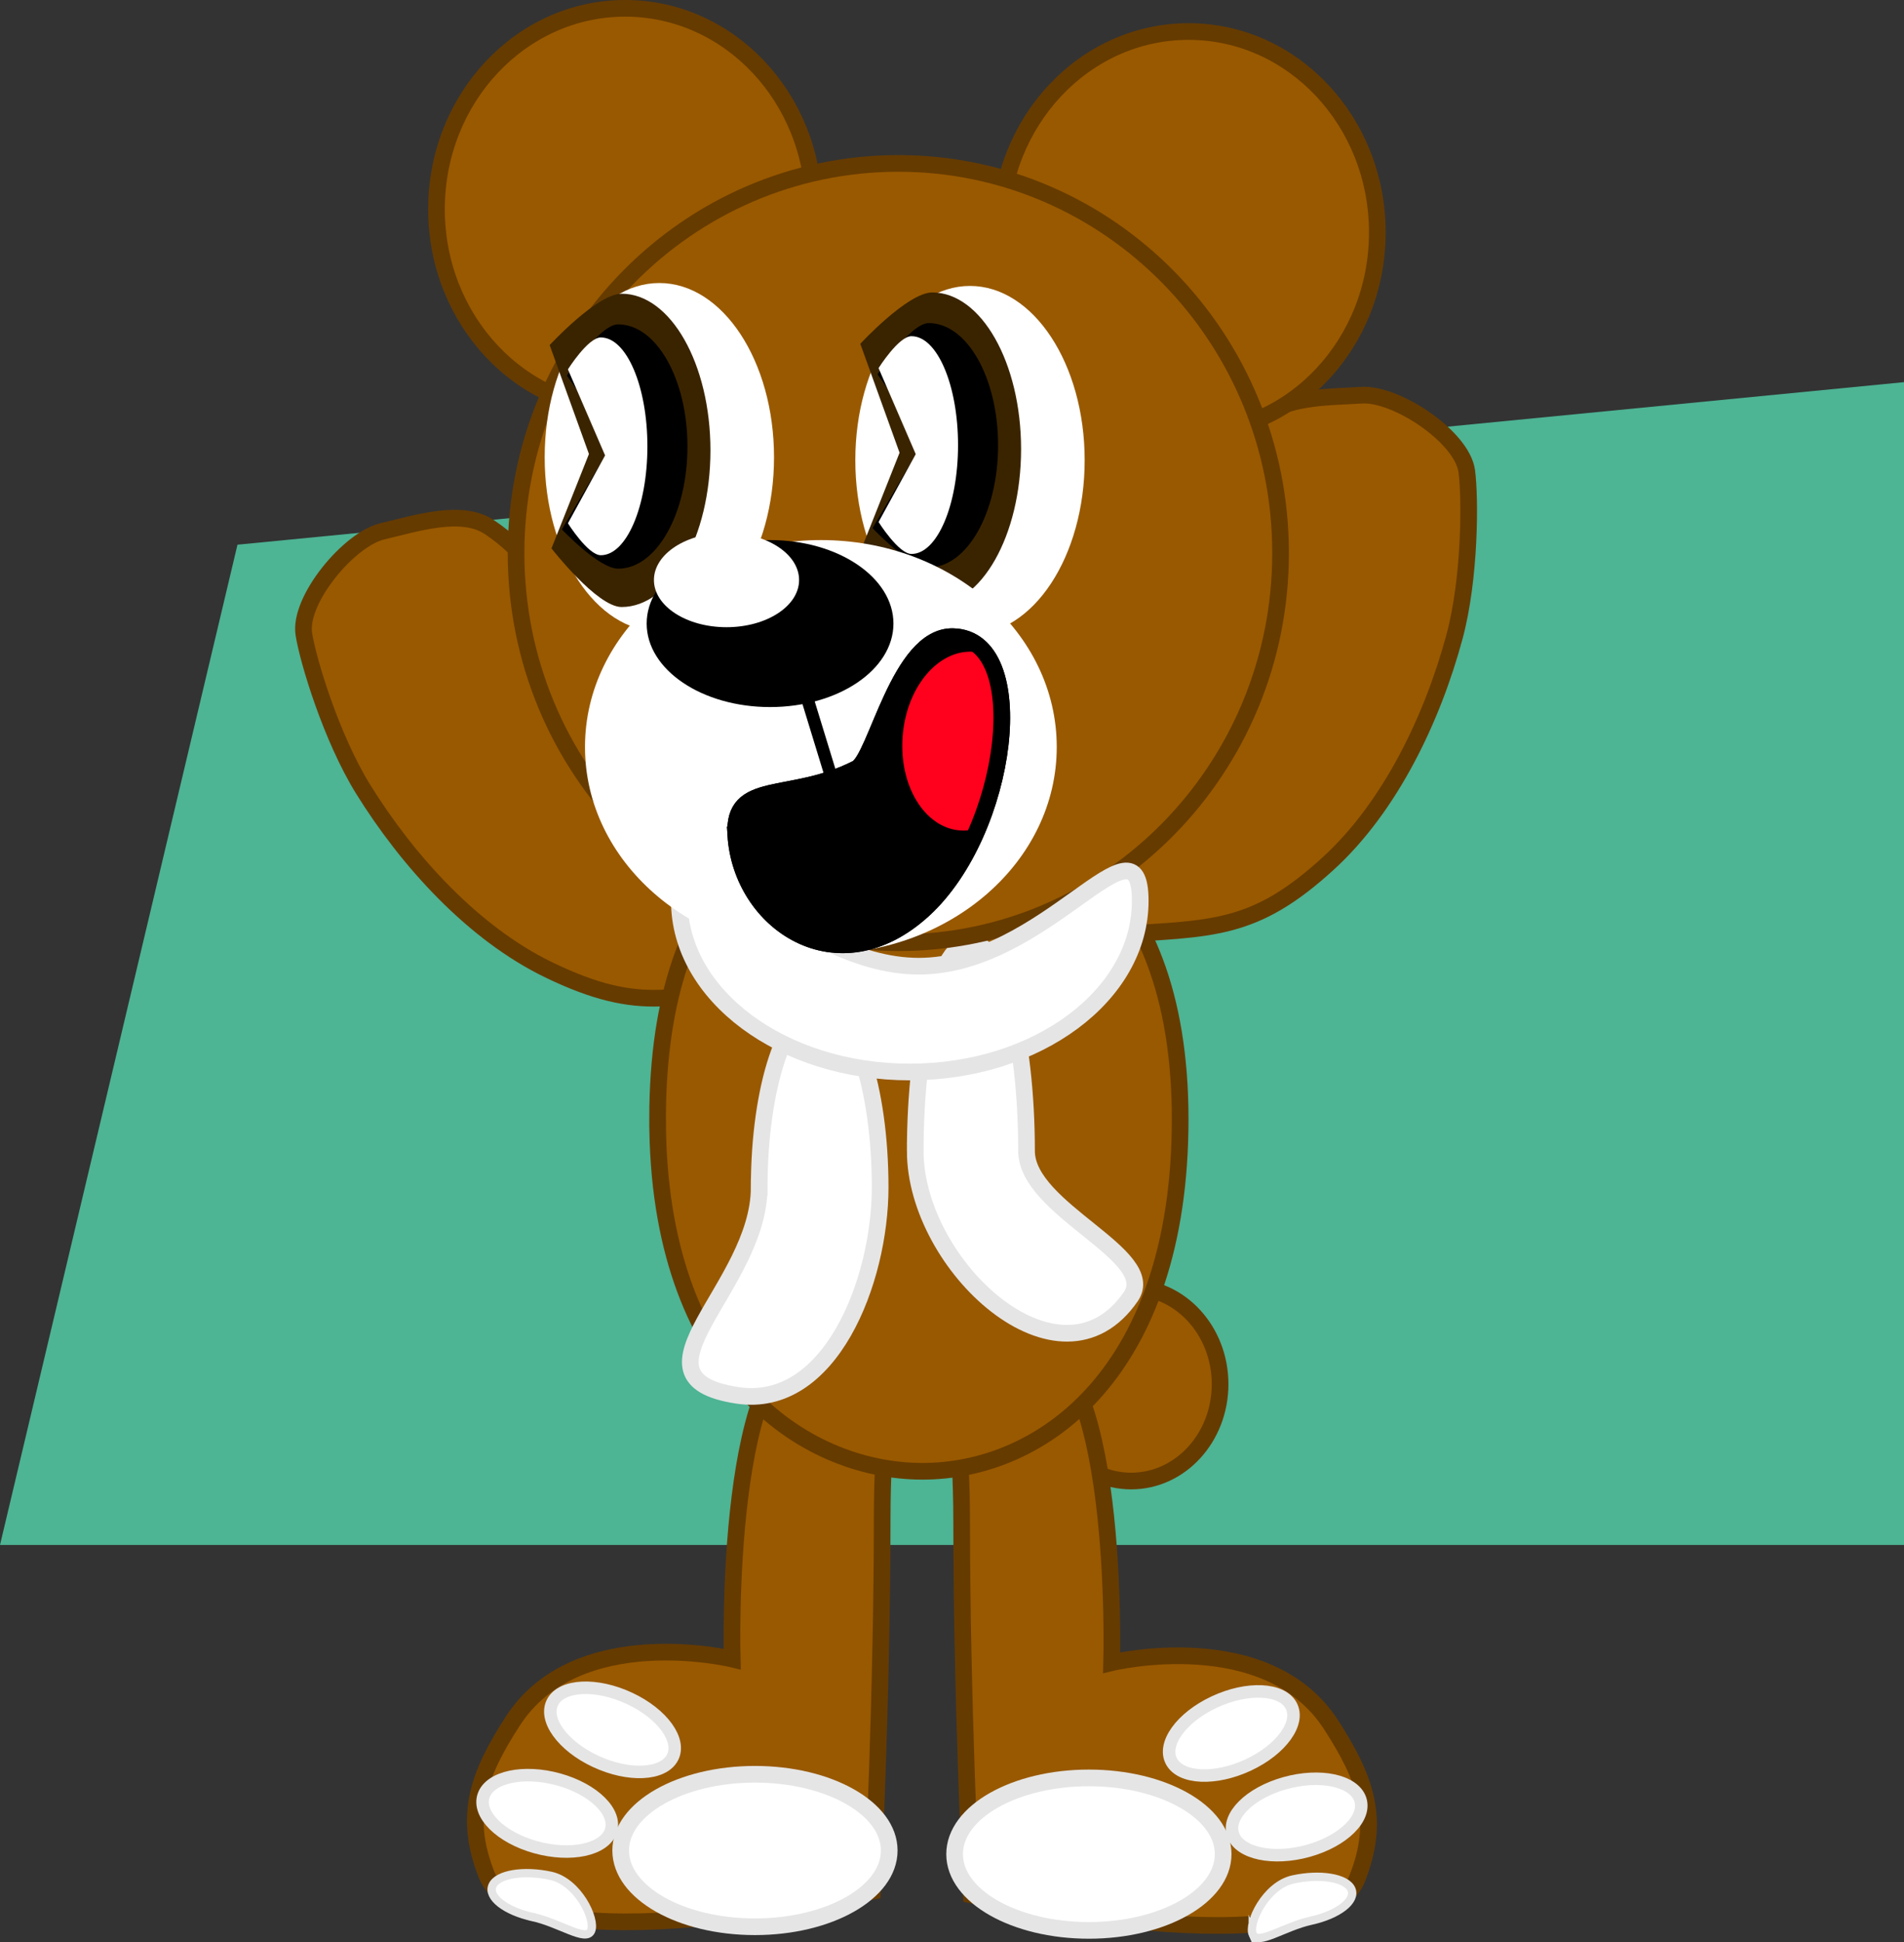 <svg version="1.1" xmlns="http://www.w3.org/2000/svg" xmlns:xlink="http://www.w3.org/1999/xlink" width="228.5" height="233.001" viewBox="0,0,228.5,233.001"><rect x="0" y="0" width="228.5" height="233.001" fill="#333333" stroke="none"/><g transform="translate(-272.25,-203.695)"><g data-paper-data="{&quot;isPaintingLayer&quot;:true}" fill-rule="nonzero" stroke-linejoin="miter" stroke-miterlimit="10" stroke-dasharray="" stroke-dashoffset="0" style="mix-blend-mode: normal"><path d="M272.25,389.041l28.5,-120l200,-19.5v139.5z" fill="#4db494" stroke="none" stroke-width="NaN" stroke-linecap="butt"/><path d="M397.334,369.753c0,-6.417 4.777,-11.618 10.67,-11.618c5.893,0 10.67,5.202 10.67,11.618c0,6.417 -4.777,11.618 -10.67,11.618c-5.893,0 -10.67,-5.202 -10.67,-11.618z" data-paper-data="{&quot;index&quot;:null}" fill="#995900" stroke="#663b00" stroke-width="2" stroke-linecap="butt"/><g data-paper-data="{&quot;index&quot;:null}" stroke-linecap="butt"><path d="M388.82,431.037c0,0 -1.161,-23.632 -1.161,-44.712c0,-21.08 -4.607,-21.921 7.258,-21.921c11.866,0 10.743,38.76 10.743,38.76c0,0 18.62,-4.499 26.335,7.454c4.133,6.403 5.946,11.306 3.148,18.396c-4.524,11.463 -46.323,2.023 -46.323,2.023z" data-paper-data="{&quot;origPos&quot;:null}" fill="#995900" stroke="#663b00" stroke-width="2"/><path d="M386.813,426.134c0,-5.051 7.214,-9.146 16.114,-9.146c8.899,0 16.114,4.095 16.114,9.146c0,5.051 -7.214,9.146 -16.114,9.146c-8.899,0 -16.114,-4.095 -16.114,-9.146z" data-paper-data="{&quot;origPos&quot;:null}" fill="#ffffff" stroke="#e5e5e5" stroke-width="2"/><path d="M422.596,435.771c-0.6,-1.365 1.563,-5.884 4.83,-6.601c3.268,-0.717 6.403,-0.192 7.003,1.174c0.6,1.365 -1.563,3.053 -4.83,3.77c-3.268,0.717 -6.403,3.022 -7.003,1.657z" data-paper-data="{&quot;origPos&quot;:null,&quot;origRot&quot;:0}" fill="#ffffff" stroke="#e5e5e5" stroke-width="1"/><path d="M420.23,423.806c-0.774,-2.241 2.015,-5.012 6.229,-6.189c4.214,-1.177 8.257,-0.314 9.031,1.927c0.774,2.241 -2.015,5.012 -6.229,6.189c-4.214,1.177 -8.257,0.314 -9.031,-1.927z" data-paper-data="{&quot;origPos&quot;:null,&quot;origRot&quot;:0}" fill="#ffffff" stroke="#e5e5e5" stroke-width="1.5"/><path d="M412.845,415.015c-1.132,-2.083 1.163,-5.275 5.126,-7.129c3.963,-1.854 8.093,-1.668 9.224,0.415c1.132,2.083 -1.163,5.275 -5.126,7.129c-3.963,1.854 -8.093,1.668 -9.224,-0.415z" data-paper-data="{&quot;origPos&quot;:null,&quot;origRot&quot;:0}" fill="#ffffff" stroke="#e5e5e5" stroke-width="1.5"/></g><g data-paper-data="{&quot;index&quot;:null}" stroke-linecap="butt"><path d="M378.121,385.889c0,21.08 -1.161,44.712 -1.161,44.712c0,0 -41.798,9.44 -46.323,-2.023c-2.798,-7.089 -0.985,-11.992 3.148,-18.396c7.715,-11.953 26.335,-7.454 26.335,-7.454c0,0 -1.123,-38.76 10.743,-38.76c11.866,0 7.258,0.84 7.258,21.921z" data-paper-data="{&quot;origPos&quot;:null}" fill="#995900" stroke="#663b00" stroke-width="2"/><path d="M362.853,434.844c-8.899,0 -16.114,-4.095 -16.114,-9.146c0,-5.051 7.214,-9.146 16.114,-9.146c8.899,0 16.114,4.095 16.114,9.146c0,5.051 -7.214,9.146 -16.114,9.146z" data-paper-data="{&quot;origPos&quot;:null}" fill="#ffffff" stroke="#e5e5e5" stroke-width="2"/><path d="M336.181,433.679c-3.268,-0.717 -5.43,-2.405 -4.83,-3.77c0.6,-1.365 3.735,-1.891 7.003,-1.174c3.268,0.717 5.43,5.236 4.83,6.601c-0.6,1.365 -3.735,-0.94 -7.003,-1.657z" data-paper-data="{&quot;origPos&quot;:null,&quot;origRot&quot;:0}" fill="#ffffff" stroke="#e5e5e5" stroke-width="1"/><path d="M336.519,425.297c-4.214,-1.177 -7.002,-3.948 -6.229,-6.189c0.774,-2.241 4.817,-3.104 9.031,-1.927c4.214,1.177 7.002,3.948 6.229,6.189c-0.774,2.241 -4.817,3.104 -9.031,1.927z" data-paper-data="{&quot;origPos&quot;:null,&quot;origRot&quot;:0}" fill="#ffffff" stroke="#e5e5e5" stroke-width="1.5"/><path d="M343.71,414.995c-3.963,-1.854 -6.258,-5.046 -5.126,-7.129c1.132,-2.083 5.262,-2.269 9.224,-0.415c3.963,1.854 6.258,5.046 5.126,7.129c-1.132,2.083 -5.262,2.269 -9.224,0.415z" data-paper-data="{&quot;origPos&quot;:null,&quot;origRot&quot;:0}" fill="#ffffff" stroke="#e5e5e5" stroke-width="1.5"/></g><path d="M343.333,293.567c3.563,15.305 33.167,24.672 22.235,27.217c-11.842,2.757 -16.482,4.563 -27.432,-0.722c-9.103,-4.394 -16.974,-13.093 -22.301,-21.683c-3.818,-6.158 -6.603,-15.371 -7.119,-18.6c-0.655,-4.096 5.412,-11.409 9.453,-12.35c3.911,-0.911 9.45,-2.737 12.791,-0.508c9.134,6.093 9.883,15.953 12.373,26.646z" data-paper-data="{&quot;index&quot;:null}" fill="#995900" stroke="#663b00" stroke-width="2" stroke-linecap="butt"/><path d="M419.085,283.376c-0.69,-10.958 -2.806,-20.617 4.19,-29.078c2.559,-3.095 8.389,-2.938 12.397,-3.19c4.14,-0.261 12.053,4.999 12.604,9.111c0.434,3.242 0.416,12.866 -1.471,19.862c-2.632,9.759 -7.671,20.354 -15.126,27.179c-8.969,8.21 -13.932,7.814 -26.066,8.578c-11.202,0.705 14.46,-16.777 13.473,-32.461z" data-paper-data="{&quot;index&quot;:null}" fill="#995900" stroke="#663b00" stroke-width="2" stroke-linecap="butt"/><path d="M351.168,337.959c0,-30.306 16.054,-38.76 30.486,-38.76c14.432,0 32.228,8.454 32.228,38.76c0,30.306 -16.49,42.244 -30.921,42.244c-14.432,0 -31.792,-11.938 -31.792,-42.244z" data-paper-data="{&quot;index&quot;:null}" fill="#995900" stroke="#663b00" stroke-width="2" stroke-linecap="butt"/><path d="M392.251,231.576c0,-13.309 10.139,-24.098 22.646,-24.098c12.507,0 22.646,10.789 22.646,24.098c0,13.309 -10.139,24.098 -22.646,24.098c-12.507,0 -22.646,-10.789 -22.646,-24.098z" data-paper-data="{&quot;index&quot;:null}" fill="#995900" stroke="#663b00" stroke-width="2" stroke-linecap="butt"/><path d="M324.633,228.793c0,-13.309 10.139,-24.098 22.646,-24.098c12.507,0 22.646,10.789 22.646,24.098c0,13.309 -10.139,24.098 -22.646,24.098c-12.507,0 -22.646,-10.789 -22.646,-24.098z" data-paper-data="{&quot;index&quot;:null}" fill="#995900" stroke="#663b00" stroke-width="2" stroke-linecap="butt"/><path d="M382.089,341.777c0,-13.79 2.99,-24.969 6.678,-24.969c3.688,0 6.678,11.179 6.678,24.969c0,7.063 15.931,12.488 12.519,17.461c-8.45,12.317 -25.875,-3.671 -25.875,-17.461z" data-paper-data="{&quot;index&quot;:null}" fill="#ffffff" stroke="#e5e5e5" stroke-width="2" stroke-linecap="butt"/><path d="M363.362,346.132c0,-12.026 3.25,-21.775 7.258,-21.775c4.009,0 7.258,9.749 7.258,21.775c0,11.285 -6.01,26.646 -17.125,24.963c-14.113,-2.137 2.608,-12.937 2.608,-24.963z" data-paper-data="{&quot;index&quot;:null}" fill="#ffffff" stroke="#e5e5e5" stroke-width="2" stroke-linecap="butt"/><path d="M334.183,270.046c0,-25.816 20.538,-46.745 45.874,-46.745c25.335,0 45.874,20.928 45.874,46.745c0,25.816 -20.538,46.745 -45.874,46.745c-25.335,0 -45.874,-20.928 -45.874,-46.745z" data-paper-data="{&quot;index&quot;:null}" fill="#995900" stroke="#663b00" stroke-width="2" stroke-linecap="butt"/><path d="M374.897,258.902c0,-11.545 6.162,-20.904 13.762,-20.904c7.601,0 13.762,9.359 13.762,20.904c0,11.545 -6.162,20.904 -13.762,20.904c-7.601,0 -13.762,-9.359 -13.762,-20.904z" data-paper-data="{&quot;index&quot;:null}" fill="#ffffff" stroke="none" stroke-width="0" stroke-linecap="butt"/><g data-paper-data="{&quot;index&quot;:null}" stroke="none" stroke-width="1" stroke-linecap="butt"><path d="M384.123,238.78c2.942,0 5.609,2.105 7.54,5.508c1.932,3.401 3.127,8.1 3.127,13.285c0,5.185 -1.195,9.884 -3.127,13.285c-1.93,3.403 -4.598,5.508 -7.54,5.508c-2.942,0 -8.411,-7.032 -8.411,-7.032l4.495,-11.325l-4.712,-13.067c0,0 5.686,-6.161 8.628,-6.161z" data-paper-data="{&quot;origPos&quot;:null}" id="ID0.3999869367107749" fill="#3a2400"/><path d="M383.713,242.458c2.294,0 4.374,1.641 5.88,4.295c1.507,2.652 2.438,6.317 2.438,10.36c0,4.043 -0.932,7.708 -2.438,10.36c-1.505,2.654 -3.585,4.295 -5.88,4.295c-2.294,0 -6.752,-4.71 -6.752,-4.71l6.215,-10.574l-5.611,-7.868c0,0 3.854,-6.16 6.148,-6.16z" data-paper-data="{&quot;origPos&quot;:null}" id="ID0.3999869367107749" fill="#000000"/><path d="M381.637,244.028c1.542,0 2.938,1.463 3.95,3.829c1.012,2.363 1.638,5.628 1.638,9.233c0,3.605 -0.626,6.871 -1.638,9.233c-1.012,2.366 -2.408,3.829 -3.95,3.829c-1.542,0 -3.95,-3.829 -3.95,-3.829l4.46,-8.145l-4.46,-10.322c0,0 2.408,-3.829 3.95,-3.829z" data-paper-data="{&quot;origPos&quot;:null}" id="ID0.31420128559693694" fill="#ffffff"/></g><path d="M337.617,258.553c0,-11.545 6.162,-20.904 13.762,-20.904c7.601,0 13.762,9.359 13.762,20.904c0,11.545 -6.162,20.904 -13.762,20.904c-7.601,0 -13.762,-9.359 -13.762,-20.904z" data-paper-data="{&quot;index&quot;:null}" fill="#ffffff" stroke="none" stroke-width="0" stroke-linecap="butt"/><g data-paper-data="{&quot;index&quot;:null}" stroke="none" stroke-width="1" stroke-linecap="butt"><path d="M346.844,238.932c2.942,0 5.609,2.105 7.54,5.508c1.932,3.401 3.127,8.1 3.127,13.285c0,5.185 -1.195,9.884 -3.127,13.285c-1.93,3.403 -4.598,5.508 -7.54,5.508c-2.942,0 -8.411,-7.032 -8.411,-7.032l4.495,-11.325l-4.712,-13.067c0,0 5.686,-6.161 8.628,-6.161z" data-paper-data="{&quot;origPos&quot;:null}" id="ID0.3999869367107749" fill="#3a2400"/><path d="M346.434,242.609c2.294,0 4.374,1.641 5.88,4.295c1.507,2.652 2.438,6.317 2.438,10.36c0,4.043 -0.932,7.708 -2.438,10.36c-1.505,2.654 -3.585,4.295 -5.88,4.295c-2.294,0 -6.752,-4.71 -6.752,-4.71l6.215,-10.574l-5.611,-7.868c0,0 3.854,-6.16 6.148,-6.16z" data-paper-data="{&quot;origPos&quot;:null}" id="ID0.3999869367107749" fill="#000000"/><path d="M344.357,244.18c1.542,0 2.938,1.463 3.95,3.829c1.012,2.363 1.638,5.628 1.638,9.233c0,3.605 -0.626,6.871 -1.638,9.233c-1.012,2.366 -2.408,3.829 -3.95,3.829c-1.542,0 -3.95,-3.829 -3.95,-3.829l4.46,-8.145l-4.46,-10.322c0,0 2.408,-3.829 3.95,-3.829z" data-paper-data="{&quot;origPos&quot;:null}" id="ID0.31420128559693694" fill="#ffffff"/></g><path d="M353.781,311.769c0,-11.339 13.459,7.839 28.732,7.839c15.273,0 26.577,-19.178 26.577,-7.839c0,11.339 -12.382,20.531 -27.655,20.531c-15.273,0 -27.655,-9.192 -27.655,-20.531z" data-paper-data="{&quot;index&quot;:null}" fill="#ffffff" stroke="#e5e5e5" stroke-width="2" stroke-linecap="butt"/><g data-paper-data="{&quot;index&quot;:null}" stroke="none" stroke-width="0" stroke-linecap="butt"><path d="M342.455,293.311c0,-13.71 12.674,-24.824 28.308,-24.824c15.634,0 28.308,11.114 28.308,24.824c0,13.71 -12.674,24.824 -28.308,24.824c-15.634,0 -28.308,-11.114 -28.308,-24.824z" data-paper-data="{&quot;origPos&quot;:null}" fill="#ffffff"/><path d="M349.858,278.504c0,-5.532 6.629,-10.017 14.807,-10.017c8.178,0 14.807,4.485 14.807,10.017c0,5.532 -6.629,10.017 -14.807,10.017c-8.178,0 -14.807,-4.485 -14.807,-10.017z" data-paper-data="{&quot;origPos&quot;:null}" fill="#000000"/><path d="M350.729,273.278c0,-3.127 3.9,-5.662 8.71,-5.662c4.811,0 8.71,2.535 8.71,5.662c0,3.127 -3.9,5.662 -8.71,5.662c-4.811,0 -8.71,-2.535 -8.71,-5.662z" data-paper-data="{&quot;origPos&quot;:null}" fill="#ffffff"/></g><path d="M369.223,287.786l5.516,18.001" data-paper-data="{&quot;index&quot;:null}" fill="none" stroke="#000000" stroke-width="1.5" stroke-linecap="round"/><path d="M360.554,303.858c-0.405,-6.75 6.542,-3.901 14.506,-7.968c2.363,-1.207 5.063,-15.935 11.538,-15.816c9.617,0.177 6.725,23.406 -3.544,32.784c-10.269,9.378 -21.869,1.524 -22.5,-9z" fill="#000000" stroke="#000000" stroke-width="2" stroke-linecap="round"/><path d="M389.147,281.891c4.267,0.336 3.849,5.406 3.383,11.324c-0.465,5.919 -0.802,10.445 -5.069,10.109c-4.267,-0.336 -7.349,-5.406 -6.883,-11.324c0.465,-5.919 4.302,-10.445 8.569,-10.109z" fill="#ff001d" stroke="none" stroke-width="0" stroke-linecap="butt"/><path d="M360.554,303.858c-0.405,-6.75 6.542,-3.901 14.506,-7.968c2.363,-1.207 5.063,-15.935 11.538,-15.816c9.617,0.177 6.725,23.406 -3.544,32.784c-10.269,9.378 -21.869,1.524 -22.5,-9z" fill="none" stroke="#000000" stroke-width="2" stroke-linecap="round"/></g></g></svg>
